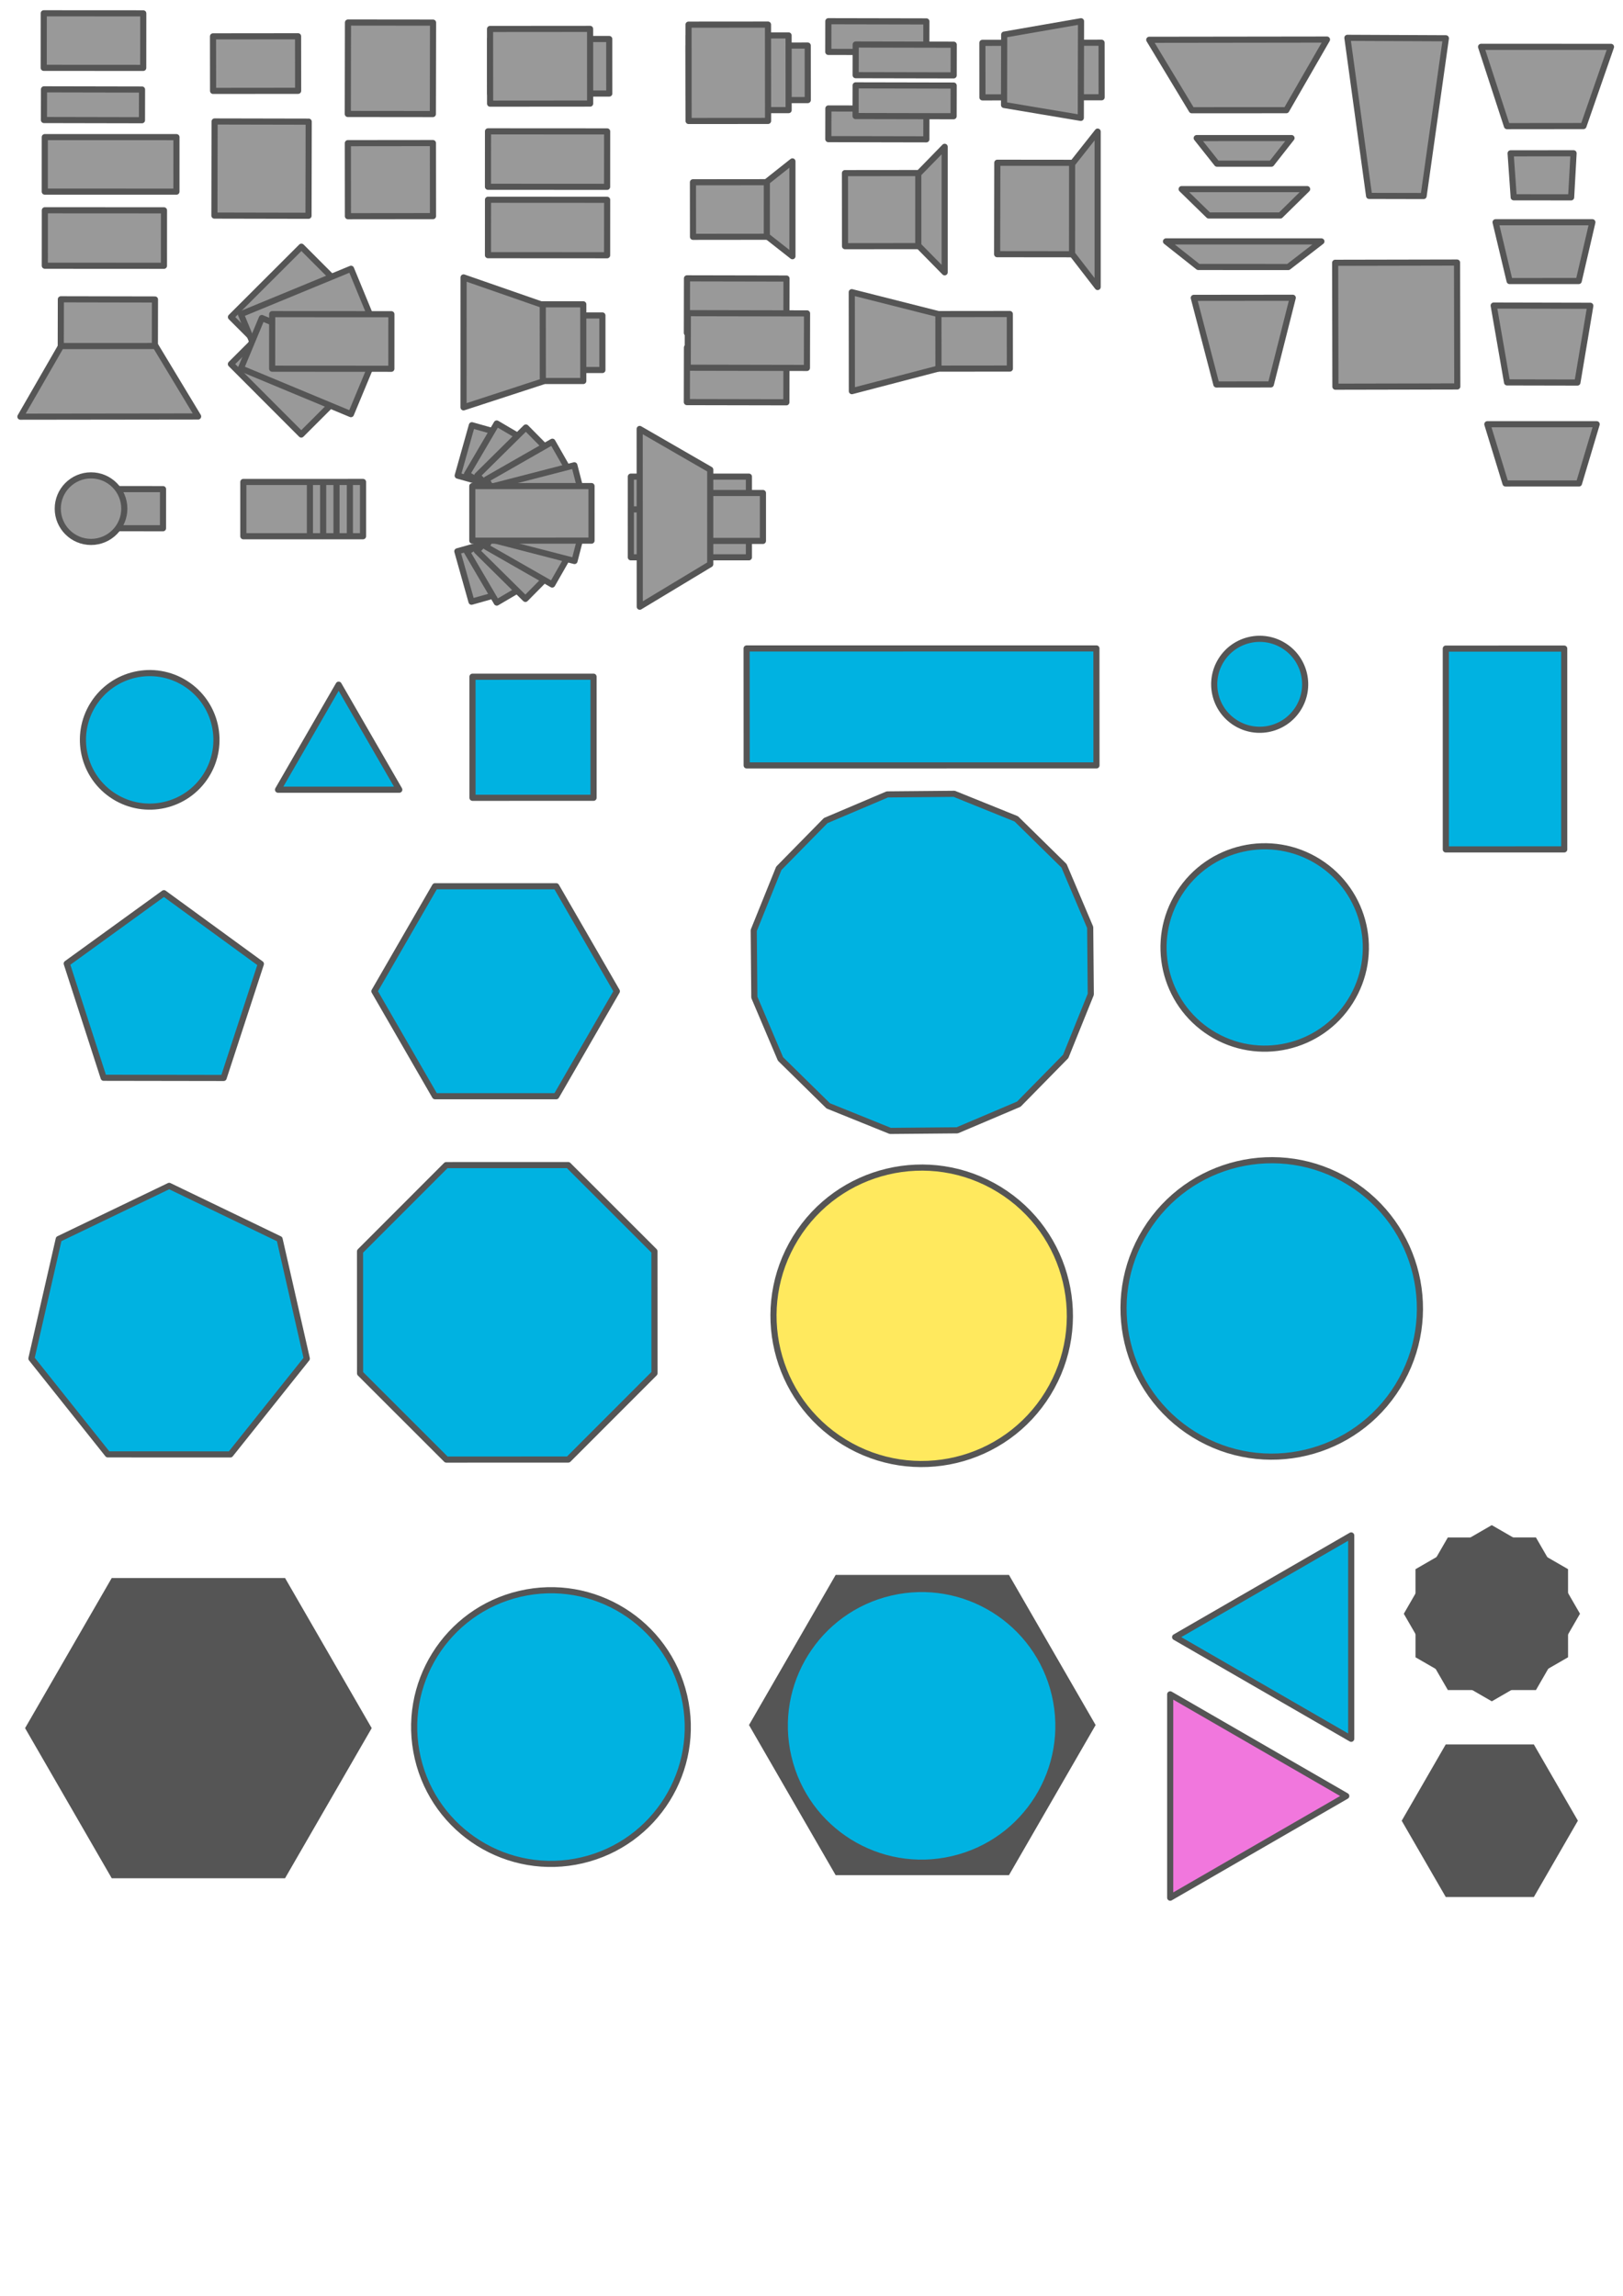<?xml version="1.0" encoding="UTF-8" standalone="no"?>
<!-- Created with Inkscape (http://www.inkscape.org/) -->

<svg
   xmlns:dc="http://purl.org/dc/elements/1.1/"
   xmlns:cc="http://creativecommons.org/ns#"
   xmlns:rdf="http://www.w3.org/1999/02/22-rdf-syntax-ns#"
   xmlns:svg="http://www.w3.org/2000/svg"
   xmlns="http://www.w3.org/2000/svg"
   xmlns:sodipodi="http://sodipodi.sourceforge.net/DTD/sodipodi-0.dtd"
   xmlns:inkscape="http://www.inkscape.org/namespaces/inkscape"
   width="210mm"
   height="297mm"
   viewBox="0 0 744.094 1052.362"
   id="svg8854"
   version="1.1"
   inkscape:version="0.91 r13725"
   sodipodi:docname="Tank builder.svg"
   inkscape:export-filename="C:\Users\lora\Desktop\Diepio assets\Tank builder.png"
   inkscape:export-xdpi="213.80472"
   inkscape:export-ydpi="213.80472">
  <defs
     id="defs8856" />
  <sodipodi:namedview
     id="base"
     pagecolor="#ffffff"
     bordercolor="#666666"
     borderopacity="1.0"
     inkscape:pageopacity="0.0"
     inkscape:pageshadow="2"
     inkscape:zoom="0.5"
     inkscape:cx="653.42512"
     inkscape:cy="462.86823"
     inkscape:document-units="px"
     inkscape:current-layer="layer1"
     showgrid="false"
     inkscape:window-width="1366"
     inkscape:window-height="705"
     inkscape:window-x="-8"
     inkscape:window-y="-8"
     inkscape:window-maximized="1" />
  <g
     inkscape:label="Layer 1"
     inkscape:groupmode="layer"
     id="layer1">
    <rect
       style="opacity:1;fill:#999999;fill-opacity:1;fill-rule:nonzero;stroke:#555555;stroke-width:2.81;stroke-linecap:butt;stroke-linejoin:round;stroke-miterlimit:10.03;stroke-dasharray:none;stroke-dashoffset:0;stroke-opacity:1"
       id="rect5591-5-9"
       width="44.941"
       height="14.067"
       x="-65.197"
       y="-54.979"
       transform="matrix(-1,-0.002,0.002,-1,0,0)" />
    <circle
       transform="matrix(-0.846,-0.534,0.534,-0.846,0,0)"
       style="opacity:1;fill:#00b2e1;fill-opacity:1;fill-rule:nonzero;stroke:#555555;stroke-width:2.81;stroke-linecap:round;stroke-linejoin:round;stroke-miterlimit:10.03;stroke-dasharray:none;stroke-dashoffset:0;stroke-opacity:1"
       id="circle8982-7-3-4-1-3-7-6"
       cy="-250.043"
       cx="-238.953"
       r="30.591" />
    <rect
       style="opacity:1;fill:#999999;fill-opacity:1;fill-rule:nonzero;stroke:#555555;stroke-width:2.81;stroke-linecap:butt;stroke-linejoin:round;stroke-miterlimit:10.03;stroke-dasharray:none;stroke-dashoffset:0;stroke-opacity:1"
       id="rect7426"
       width="43.143"
       height="43.143"
       x="-98.626"
       y="98.498"
       transform="matrix(0.002,-1,1,0.002,0,0)" />
    <g
       id="g19755"
       inkscape:transform-center-x="-30.455806"
       inkscape:transform-center-y="0.0034660216"
       transform="translate(-151.674,-520.615)"
       style="stroke-width:2.81;stroke-miterlimit:10.03;stroke-dasharray:none">
      <rect
         transform="matrix(-1,-5.7518979e-4,6.5986364e-4,-1,0,0)"
         y="-606.016"
         x="-430.412"
         height="25.416"
         width="54.619"
         id="rect8980-6-3-4-95-6-2-6-5"
         style="opacity:1;fill:#999999;fill-opacity:1;fill-rule:nonzero;stroke:#555555;stroke-width:2.81;stroke-linecap:round;stroke-linejoin:round;stroke-miterlimit:10.03;stroke-dasharray:none;stroke-dashoffset:0;stroke-opacity:1"
         inkscape:transform-center-x="-29.539716"
         inkscape:transform-center-y="-0.012241471" />
      <rect
         transform="matrix(-1,-5.7518979e-4,6.5986364e-4,-1,0,0)"
         y="-637.376"
         x="-430.433"
         height="25.416"
         width="54.619"
         id="rect8980-6-3-4-95-6-2-6-6-6"
         style="opacity:1;fill:#999999;fill-opacity:1;fill-rule:nonzero;stroke:#555555;stroke-width:2.81;stroke-linecap:round;stroke-linejoin:round;stroke-miterlimit:10.03;stroke-dasharray:none;stroke-dashoffset:0;stroke-opacity:1"
         inkscape:transform-center-x="-29.539716"
         inkscape:transform-center-y="-0.012241471" />
    </g>
    <rect
       inkscape:transform-center-y="-0.012241471"
       inkscape:transform-center-x="-29.539716"
       style="opacity:1;fill:#999999;fill-opacity:1;fill-rule:nonzero;stroke:#555555;stroke-width:2.81;stroke-linecap:round;stroke-linejoin:round;stroke-miterlimit:10.03;stroke-dasharray:none;stroke-dashoffset:0;stroke-opacity:1"
       id="rect8980-6-3-4-95-6-2-6-6-6-0"
       width="54.619"
       height="25.416"
       x="-75.245"
       y="-121.788"
       transform="matrix(-1,-5.7518979e-4,6.5986364e-4,-1,0,0)" />
    <path
       style="opacity:1;fill:#999999;fill-opacity:1;fill-rule:nonzero;stroke:#555555;stroke-width:2.81;stroke-linecap:round;stroke-linejoin:round;stroke-miterlimit:10.03;stroke-dasharray:none;stroke-dashoffset:0;stroke-opacity:1"
       inkscape:transform-center-x="-1.312874"
       inkscape:transform-center-y="34.385101"
       d="m 627.688,89.805 -9.945,-72.466 45.146,0.206 -10.206,72.313 z"
       id="rect8980-6-3-4-95-6-7-7-5-6-2-1"
       inkscape:connector-curvature="0"
       sodipodi:nodetypes="ccccc" />
    <rect
       inkscape:transform-center-y="-0.024269032"
       inkscape:transform-center-x="-29.550368"
       style="opacity:1;fill:#999999;fill-opacity:1;fill-rule:nonzero;stroke:#555555;stroke-width:2.81;stroke-linecap:round;stroke-linejoin:round;stroke-miterlimit:10.03;stroke-dasharray:none;stroke-dashoffset:0;stroke-opacity:1"
       id="rect8980-6-3-4-95-6-7-7-5-6-2"
       width="60.363"
       height="24.996"
       x="-80.914"
       y="-87.839"
       transform="matrix(-1,-1.5397849e-4,2.5969417e-4,-1,0,0)" />
    <rect
       style="color:#000000;clip-rule:nonzero;display:inline;overflow:visible;visibility:visible;opacity:1;isolation:auto;mix-blend-mode:normal;color-interpolation:sRGB;color-interpolation-filters:linearRGB;solid-color:#000000;solid-opacity:1;fill:#00b2e1;fill-opacity:1;fill-rule:evenodd;stroke:#555555;stroke-width:2.81;stroke-linecap:butt;stroke-linejoin:round;stroke-miterlimit:10.03;stroke-dasharray:none;stroke-dashoffset:0;stroke-opacity:1;color-rendering:auto;image-rendering:auto;shape-rendering:auto;text-rendering:auto;enable-background:accumulate"
       id="rect19291"
       width="55.5"
       height="55.5"
       x="216.57"
       y="310.227"
       transform="matrix(1,-1.5313316e-4,1.5313316e-4,1,0,0)" />
    <rect
       inkscape:transform-center-y="-0.067892937"
       inkscape:transform-center-x="-29.55786"
       style="opacity:1;fill:#999999;fill-opacity:1;fill-rule:nonzero;stroke:#555555;stroke-width:2.81;stroke-linecap:round;stroke-linejoin:round;stroke-miterlimit:10.03;stroke-dasharray:none;stroke-dashoffset:0;stroke-opacity:1"
       id="rect8980-6-3-4-95-6-7-7-3-2-5-2-5-9-2"
       width="38.998"
       height="25.002"
       x="-356.607"
       y="-108.872"
       transform="matrix(-1,0.001,-0.001,-1,0,0)" />
    <path
       style="fill:#999999;fill-opacity:1;fill-rule:evenodd;stroke:#555555;stroke-width:2.81;stroke-linecap:butt;stroke-linejoin:round;stroke-miterlimit:10.03;stroke-dasharray:none;stroke-opacity:1"
       d="m 363.303,73.98 0.006,43.468 -11.747,-9.224 0.008,-24.938 z"
       id="path5319"
       inkscape:connector-curvature="0"
       sodipodi:nodetypes="ccccc" />
    <path
       style="fill:#999999;fill-opacity:1;fill-rule:evenodd;stroke:#555555;stroke-width:2.81;stroke-linecap:butt;stroke-linejoin:round;stroke-miterlimit:10.03;stroke-dasharray:none;stroke-opacity:1"
       d="m 548.648,63.293 43.468,-0.006 -9.224,11.747 -24.938,-0.008 z"
       id="path5319-2"
       inkscape:connector-curvature="0"
       sodipodi:nodetypes="ccccc" />
    <rect
       inkscape:transform-center-y="-0.067892937"
       inkscape:transform-center-x="-29.55786"
       style="opacity:1;fill:#999999;fill-opacity:1;fill-rule:nonzero;stroke:#555555;stroke-width:2.81;stroke-linecap:round;stroke-linejoin:round;stroke-miterlimit:10.03;stroke-dasharray:none;stroke-dashoffset:0;stroke-opacity:1"
       id="rect8980-6-3-4-95-6-7-7-3-2-5-2-5-9-2-1"
       width="38.998"
       height="25.002"
       x="-136.642"
       y="-41.761"
       transform="matrix(-1,0.001,-0.001,-1,0,0)" />
    <path
       sodipodi:type="star"
       style="opacity:1;fill:#00b2e1;fill-opacity:1;fill-rule:nonzero;stroke:#555555;stroke-width:2.81;stroke-linecap:butt;stroke-linejoin:round;stroke-miterlimit:10.03;stroke-dasharray:none;stroke-dashoffset:0;stroke-opacity:1"
       id="path9610"
       sodipodi:sides="3"
       sodipodi:cx="155.26295"
       sodipodi:cy="345.94306"
       sodipodi:r1="32.094395"
       sodipodi:r2="15.44472"
       sodipodi:arg1="0.52359878"
       sodipodi:arg2="1.5707963"
       inkscape:flatsided="true"
       inkscape:rounded="0"
       inkscape:randomized="0"
       d="m 183.058,361.99 -55.589,0 27.795,-48.142 z"
       inkscape:transform-center-y="-7.7223581" />
    <rect
       inkscape:transform-center-y="0.014666453"
       inkscape:transform-center-x="-29.564076"
       style="opacity:1;fill:#999999;fill-opacity:1;fill-rule:nonzero;stroke:#555555;stroke-width:2.81;stroke-linecap:round;stroke-linejoin:round;stroke-miterlimit:10.03;stroke-dasharray:none;stroke-dashoffset:0;stroke-opacity:1"
       id="rect8980-6-3-4-95-6-7-7-3-2-5-2-5-9-2-0-5"
       width="39.006"
       height="41.915"
       x="-496.39"
       y="-116.06"
       transform="matrix(-1,-0.001,0.002,-1,0,0)" />
    <path
       style="fill:#999999;fill-opacity:1;fill-rule:evenodd;stroke:#555555;stroke-width:2.81;stroke-linecap:butt;stroke-linejoin:round;stroke-miterlimit:10.03;stroke-dasharray:none;stroke-opacity:1"
       d="m 503.242,60.321 -0.002,71.246 -11.737,-15.192 0.023,-41.244 z"
       id="path5319-28-4"
       inkscape:connector-curvature="0"
       sodipodi:nodetypes="ccccc" />
    <path
       style="fill:#999999;fill-opacity:1;fill-rule:evenodd;stroke:#555555;stroke-width:2.81;stroke-linecap:butt;stroke-linejoin:round;stroke-miterlimit:10.03;stroke-dasharray:none;stroke-opacity:1"
       d="m 534.572,110.661 71.246,0.002 -15.192,11.737 -41.244,-0.023 z"
       id="path5319-28-4-9"
       inkscape:connector-curvature="0"
       sodipodi:nodetypes="ccccc" />
    <path
       style="fill:#999999;fill-opacity:1;fill-rule:evenodd;stroke:#555555;stroke-width:2.81;stroke-linecap:butt;stroke-linejoin:round;stroke-miterlimit:10.03;stroke-dasharray:none;stroke-opacity:1"
       d="m 685.675,101.875 44.377,8.9e-4 -6.256,26.944 -31.692,0.006 z"
       id="path19293-1"
       inkscape:connector-curvature="0"
       sodipodi:nodetypes="ccccc"
       inkscape:transform-center-x="0.022212669"
       inkscape:transform-center-y="-28.844745" />
    <path
       style="fill:#999999;fill-opacity:1;fill-rule:evenodd;stroke:#555555;stroke-width:2.81;stroke-linecap:butt;stroke-linejoin:round;stroke-miterlimit:10.03;stroke-dasharray:none;stroke-opacity:1"
       d="m 684.81,140.064 44.294,0.099 -5.91,35.191 -32.26,-0.066 z"
       id="path19293-48"
       inkscape:connector-curvature="0"
       sodipodi:nodetypes="ccccc"
       inkscape:transform-center-x="-0.152421"
       inkscape:transform-center-y="-33.202692" />
    <path
       sodipodi:type="star"
       style="opacity:1;fill:#00b2e1;fill-opacity:1;fill-rule:nonzero;stroke:#555555;stroke-width:2.81;stroke-linecap:butt;stroke-linejoin:round;stroke-miterlimit:10.03;stroke-dasharray:none;stroke-dashoffset:0;stroke-opacity:1"
       id="path9692"
       sodipodi:sides="5"
       sodipodi:cx="164.14087"
       sodipodi:cy="256.12671"
       sodipodi:r1="46.796417"
       sodipodi:r2="37.859097"
       sodipodi:arg1="1.5707963"
       sodipodi:arg2="2.1991149"
       inkscape:flatsided="true"
       inkscape:rounded="0"
       inkscape:randomized="0"
       d="m 164.141,302.923 -44.506,-32.336 17,-52.32 55.012,0 17,52.32 z"
       inkscape:transform-center-y="-4.4520482"
       transform="matrix(0.808,0.589,-0.589,0.808,93.313,152.591)"
       inkscape:transform-center-x="-0.017468274" />
    <path
       sodipodi:type="star"
       style="opacity:1;fill:#00b2e1;fill-opacity:1;fill-rule:nonzero;stroke:#555555;stroke-width:2.81;stroke-linecap:butt;stroke-linejoin:round;stroke-miterlimit:10.03;stroke-dasharray:none;stroke-dashoffset:0;stroke-opacity:1"
       id="path9698"
       sodipodi:sides="6"
       sodipodi:cx="227.22897"
       sodipodi:cy="454.3686"
       sodipodi:r1="55.572163"
       sodipodi:r2="48.126904"
       sodipodi:arg1="1.0471976"
       sodipodi:arg2="1.5707963"
       inkscape:flatsided="true"
       inkscape:rounded="0"
       inkscape:randomized="0"
       d="m 255.015,502.495 -55.572,-10e-6 -27.786,-48.127 27.786,-48.127 55.572,0 27.786,48.127 z" />
    <path
       sodipodi:type="star"
       style="opacity:1;fill:#00b2e1;fill-opacity:1;fill-rule:nonzero;stroke:#555555;stroke-width:2.81;stroke-linecap:butt;stroke-linejoin:round;stroke-miterlimit:10.03;stroke-dasharray:none;stroke-dashoffset:0;stroke-opacity:1"
       id="path9700"
       sodipodi:sides="8"
       sodipodi:cx="232.56078"
       sodipodi:cy="601.54737"
       sodipodi:r1="73.051689"
       sodipodi:r2="67.490967"
       sodipodi:arg1="1.1777383"
       sodipodi:arg2="1.5704374"
       inkscape:flatsided="true"
       inkscape:rounded="0"
       inkscape:randomized="0"
       d="m 260.541,669.028 -55.911,0.02 -39.549,-39.521 -0.02,-55.911 39.521,-39.549 55.911,-0.02 39.549,39.521 0.02,55.911 z" />
    <path
       sodipodi:type="star"
       style="opacity:1;fill:#00b2e1;fill-opacity:1;fill-rule:nonzero;stroke:#555555;stroke-width:3.172;stroke-linecap:butt;stroke-linejoin:round;stroke-miterlimit:10.03;stroke-dasharray:none;stroke-dashoffset:0;stroke-opacity:1"
       id="path9700-1"
       sodipodi:sides="7"
       sodipodi:cx="98.411934"
       sodipodi:cy="444.57599"
       sodipodi:r1="73.051689"
       sodipodi:r2="67.490967"
       sodipodi:arg1="1.1777383"
       sodipodi:arg2="1.6265373"
       inkscape:flatsided="true"
       inkscape:rounded="0"
       inkscape:randomized="0"
       d="m 126.392,512.057 -63.293,-3.532 -36.702,-51.687 17.527,-60.921 58.558,-24.28 55.493,30.644 10.641,62.492 z"
       transform="matrix(0.885,-0.049,0.049,0.885,-31.339,219.704)" />
    <rect
       inkscape:transform-center-y="-0.065319616"
       inkscape:transform-center-x="-29.557874"
       style="opacity:1;fill:#999999;fill-opacity:1;fill-rule:nonzero;stroke:#555555;stroke-width:2.81;stroke-linecap:round;stroke-linejoin:round;stroke-miterlimit:10.03;stroke-dasharray:none;stroke-dashoffset:0;stroke-opacity:1"
       id="rect8980-6-3-4-95-6-7-7-3-2-5-2-5-9-2-0"
       width="38.998"
       height="33.491"
       x="-426.302"
       y="-113.239"
       transform="matrix(-1,0.001,-0.001,-1,0,0)" />
    <path
       style="fill:#999999;fill-opacity:1;fill-rule:evenodd;stroke:#555555;stroke-width:2.81;stroke-linecap:butt;stroke-linejoin:round;stroke-miterlimit:10.03;stroke-dasharray:none;stroke-opacity:1"
       d="m 433.1,67.293 -0.001,57.531 -12.095,-12.297 -0.002,-32.827 z"
       id="path5319-28"
       inkscape:connector-curvature="0"
       sodipodi:nodetypes="ccccc" />
    <path
       style="fill:#999999;fill-opacity:1;fill-rule:evenodd;stroke:#555555;stroke-width:2.81;stroke-linecap:butt;stroke-linejoin:round;stroke-miterlimit:10.03;stroke-dasharray:none;stroke-opacity:1"
       d="m 541.748,86.682 57.531,0.001 -12.297,12.095 -32.827,0.002 z"
       id="path5319-28-0"
       inkscape:connector-curvature="0"
       sodipodi:nodetypes="ccccc" />
    <rect
       inkscape:transform-center-y="-0.065319616"
       inkscape:transform-center-x="-29.557874"
       style="opacity:1;fill:#999999;fill-opacity:1;fill-rule:nonzero;stroke:#555555;stroke-width:2.81;stroke-linecap:round;stroke-linejoin:round;stroke-miterlimit:10.03;stroke-dasharray:none;stroke-dashoffset:0;stroke-opacity:1"
       id="rect8980-6-3-4-95-6-7-7-3-2-5-2-5-9-2-0-0"
       width="38.998"
       height="33.491"
       x="-198.417"
       y="-99.269"
       transform="matrix(-1,0.001,-0.001,-1,0,0)" />
    <rect
       inkscape:transform-center-y="0.014666453"
       inkscape:transform-center-x="-29.564076"
       style="opacity:1;fill:#999999;fill-opacity:1;fill-rule:nonzero;stroke:#555555;stroke-width:2.81;stroke-linecap:round;stroke-linejoin:round;stroke-miterlimit:10.03;stroke-dasharray:none;stroke-dashoffset:0;stroke-opacity:1"
       id="rect8980-6-3-4-95-6-7-7-3-2-5-2-5-9-2-0-5-3"
       width="39.006"
       height="41.915"
       x="-198.563"
       y="-52.086"
       transform="matrix(-1,-0.001,0.002,-1,0,0)" />
    <rect
       inkscape:transform-center-y="-0.052466761"
       inkscape:transform-center-x="-29.552922"
       style="opacity:1;fill:#999999;fill-opacity:1;fill-rule:nonzero;stroke:#555555;stroke-width:2.81;stroke-linecap:round;stroke-linejoin:round;stroke-miterlimit:10.03;stroke-dasharray:none;stroke-dashoffset:0;stroke-opacity:1"
       id="rect8980-6-3-4-95-6-7-7-5-6-8"
       width="54.643"
       height="24.998"
       x="-370.302"
       y="-46.17"
       transform="matrix(-1,7.9568684e-4,-6.8997533e-4,-1,0,0)" />
    <rect
       inkscape:transform-center-y="-0.052539566"
       inkscape:transform-center-x="-29.552878"
       style="opacity:1;fill:#999999;fill-opacity:1;fill-rule:nonzero;stroke:#555555;stroke-width:2.81;stroke-linecap:round;stroke-linejoin:round;stroke-miterlimit:10.03;stroke-dasharray:none;stroke-dashoffset:0;stroke-opacity:1"
       id="rect8980-6-3-4-95-6-7-7-5-6-8-8"
       width="45.871"
       height="34.236"
       x="-361.529"
       y="-50.764"
       transform="matrix(-1,7.9568684e-4,-6.8997533e-4,-1,0,0)" />
    <rect
       inkscape:transform-center-y="-0.05245779"
       inkscape:transform-center-x="-29.552752"
       style="opacity:1;fill:#999999;fill-opacity:1;fill-rule:nonzero;stroke:#555555;stroke-width:2.81;stroke-linecap:round;stroke-linejoin:round;stroke-miterlimit:10.03;stroke-dasharray:none;stroke-dashoffset:0;stroke-opacity:1"
       id="rect8980-6-3-4-95-6-7-7-5-6-8-8-9"
       width="36.436"
       height="44.153"
       x="-352.095"
       y="-55.704"
       transform="matrix(-1,7.9568684e-4,-6.8997533e-4,-1,0,0)" />
    <rect
       inkscape:transform-center-y="-0.052466761"
       inkscape:transform-center-x="-29.552922"
       style="opacity:1;fill:#999999;fill-opacity:1;fill-rule:nonzero;stroke:#555555;stroke-width:2.81;stroke-linecap:round;stroke-linejoin:round;stroke-miterlimit:10.03;stroke-dasharray:none;stroke-dashoffset:0;stroke-opacity:1"
       id="rect8980-6-3-4-95-6-7-7-5-6-8-9"
       width="54.643"
       height="24.998"
       x="-279.304"
       y="-43.098"
       transform="matrix(-1,7.9568684e-4,-6.8997533e-4,-1,0,0)" />
    <rect
       inkscape:transform-center-y="-0.052539566"
       inkscape:transform-center-x="-29.552878"
       style="opacity:1;fill:#999999;fill-opacity:1;fill-rule:nonzero;stroke:#555555;stroke-width:2.81;stroke-linecap:round;stroke-linejoin:round;stroke-miterlimit:10.03;stroke-dasharray:none;stroke-dashoffset:0;stroke-opacity:1"
       id="rect8980-6-3-4-95-6-7-7-5-6-8-8-8"
       width="45.871"
       height="34.236"
       x="-270.531"
       y="-47.691"
       transform="matrix(-1,7.9568684e-4,-6.8997533e-4,-1,0,0)" />
    <rect
       style="opacity:1;fill:#999999;fill-opacity:1;fill-rule:nonzero;stroke:#555555;stroke-width:2.81;stroke-linecap:butt;stroke-linejoin:round;stroke-miterlimit:10.03;stroke-dasharray:none;stroke-dashoffset:0;stroke-opacity:1"
       id="rect5591-5-9-5"
       width="44.941"
       height="14.067"
       x="-424.83"
       y="-63.019"
       transform="matrix(-1,-0.002,0.002,-1,0,0)" />
    <rect
       style="opacity:1;fill:#999999;fill-opacity:1;fill-rule:nonzero;stroke:#555555;stroke-width:2.81;stroke-linecap:butt;stroke-linejoin:round;stroke-miterlimit:10.03;stroke-dasharray:none;stroke-dashoffset:0;stroke-opacity:1"
       id="rect5591-5-9-5-8"
       width="44.941"
       height="14.067"
       x="-424.735"
       y="-23.029"
       transform="matrix(-1,-0.002,0.002,-1,0,0)" />
    <rect
       style="opacity:1;fill:#999999;fill-opacity:1;fill-rule:nonzero;stroke:#555555;stroke-width:2.81;stroke-linecap:butt;stroke-linejoin:round;stroke-miterlimit:10.03;stroke-dasharray:none;stroke-dashoffset:0;stroke-opacity:1"
       id="rect5591-5"
       width="44.941"
       height="14.067"
       x="-437.303"
       y="-52.41"
       transform="matrix(-1,-0.002,0.002,-1,0,0)" />
    <rect
       style="opacity:1;fill:#999999;fill-opacity:1;fill-rule:nonzero;stroke:#555555;stroke-width:2.81;stroke-linecap:butt;stroke-linejoin:round;stroke-miterlimit:10.03;stroke-dasharray:none;stroke-dashoffset:0;stroke-opacity:1"
       id="rect5591-5-9-0"
       width="44.941"
       height="14.067"
       x="-437.295"
       y="-33.68"
       transform="matrix(-1,-0.002,0.002,-1,0,0)" />
    <rect
       inkscape:transform-center-y="-0.066469571"
       inkscape:transform-center-x="-29.556882"
       style="opacity:1;fill:#999999;fill-opacity:1;fill-rule:nonzero;stroke:#555555;stroke-width:2.81;stroke-linecap:round;stroke-linejoin:round;stroke-miterlimit:10.03;stroke-dasharray:none;stroke-dashoffset:0;stroke-opacity:1"
       id="rect8980-6-3-4-95-6-7-7-5-9"
       width="54.65"
       height="25.001"
       x="-505.02"
       y="-45.095"
       transform="matrix(-1,0.001,-0.001,-1,0,0)" />
    <path
       style="fill:#999999;fill-opacity:1;fill-rule:evenodd;stroke:#555555;stroke-width:2.81;stroke-linecap:butt;stroke-linejoin:round;stroke-miterlimit:10.03;stroke-dasharray:none;stroke-opacity:1"
       d="m 495.613,9.739 -0.099,44.294 -35.191,-5.91 0.066,-32.26 z"
       id="path19293-48-3"
       inkscape:connector-curvature="0"
       sodipodi:nodetypes="ccccc"
       inkscape:transform-center-x="-33.202696"
       inkscape:transform-center-y="0.152423" />
    <rect
       inkscape:transform-center-y="-18.042007"
       inkscape:transform-center-x="-18.056925"
       style="opacity:1;fill:#999999;fill-opacity:1;fill-rule:nonzero;stroke:#555555;stroke-width:2.81;stroke-linecap:round;stroke-linejoin:round;stroke-miterlimit:10.03;stroke-dasharray:none;stroke-dashoffset:0;stroke-opacity:1"
       id="rect8980-6-3-4-95-6-7-7-3-2-5-2-0-8"
       width="45.62"
       height="25.001"
       x="-17.867"
       y="-202.563"
       transform="matrix(-0.708,0.707,-0.707,-0.708,0,0)" />
    <rect
       inkscape:transform-center-y="18.056929"
       inkscape:transform-center-x="-18.041908"
       style="opacity:1;fill:#999999;fill-opacity:1;fill-rule:nonzero;stroke:#555555;stroke-width:2.81;stroke-linecap:round;stroke-linejoin:round;stroke-miterlimit:10.03;stroke-dasharray:none;stroke-dashoffset:0;stroke-opacity:1"
       id="rect8980-6-3-4-95-6-7-7-3-2-5-2-0-8-3"
       width="45.62"
       height="25.001"
       x="-238.406"
       y="-42.985"
       transform="matrix(-0.707,-0.708,0.708,-0.707,0,0)" />
    <path
       style="fill:none;fill-rule:evenodd;stroke:#000000;stroke-width:2.81;stroke-linecap:butt;stroke-linejoin:miter;stroke-opacity:1;stroke-miterlimit:10.03;stroke-dasharray:none"
       d="m 159.481,123.96 -0.035,18.625"
       id="path20097"
       inkscape:connector-curvature="0" />
    <rect
       inkscape:transform-center-y="-11.298231"
       inkscape:transform-center-x="-27.312368"
       style="opacity:1;fill:#999999;fill-opacity:1;fill-rule:nonzero;stroke:#555555;stroke-width:2.81;stroke-linecap:round;stroke-linejoin:round;stroke-miterlimit:10.03;stroke-dasharray:none;stroke-dashoffset:0;stroke-opacity:1"
       id="rect8980-6-3-4-95-6-7-7-5-3-1"
       width="54.65"
       height="25.001"
       x="-101.875"
       y="-200.34"
       transform="matrix(-0.924,0.381,-0.381,-0.924,0,0)" />
    <rect
       inkscape:transform-center-y="11.323761"
       inkscape:transform-center-x="-27.301847"
       style="opacity:1;fill:#999999;fill-opacity:1;fill-rule:nonzero;stroke:#555555;stroke-width:2.81;stroke-linecap:round;stroke-linejoin:round;stroke-miterlimit:10.03;stroke-dasharray:none;stroke-dashoffset:0;stroke-opacity:1"
       id="rect8980-6-3-4-95-6-7-7-5-3-1-2"
       width="54.65"
       height="25.001"
       x="-221.536"
       y="-113.514"
       transform="matrix(-0.923,-0.384,0.384,-0.923,0,0)" />
    <rect
       inkscape:transform-center-y="-0.011248762"
       inkscape:transform-center-x="-29.556954"
       style="opacity:1;fill:#999999;fill-opacity:1;fill-rule:nonzero;stroke:#555555;stroke-width:2.81;stroke-linecap:round;stroke-linejoin:round;stroke-miterlimit:10.03;stroke-dasharray:none;stroke-dashoffset:0;stroke-opacity:1"
       id="rect8980-6-3-4-95-6-7-7-5"
       width="54.65"
       height="25.001"
       x="-179.543"
       y="-168.927"
       transform="matrix(-1,-5.9545578e-4,7.0117159e-4,-1,0,0)" />
    <rect
       inkscape:transform-center-y="0.010625558"
       inkscape:transform-center-x="-25.525722"
       style="opacity:1;fill:#999999;fill-opacity:1;fill-rule:nonzero;stroke:#555555;stroke-width:2.81;stroke-linecap:round;stroke-linejoin:round;stroke-miterlimit:10.03;stroke-dasharray:none;stroke-dashoffset:0;stroke-opacity:1"
       id="rect8980-6-3-4-95-6-7-7-3-2-5-2-0-8-3-7"
       width="45.62"
       height="25.001"
       x="-65.683"
       y="-31.081"
       transform="matrix(-1,-5.9544755e-4,7.0117416e-4,-1,0,0)" />
    <rect
       inkscape:transform-center-y="33.582469"
       inkscape:transform-center-x="0.37476983"
       style="opacity:1;fill:#999999;fill-opacity:1;fill-rule:nonzero;stroke:#555555;stroke-width:2.81;stroke-linecap:round;stroke-linejoin:round;stroke-miterlimit:10.03;stroke-dasharray:none;stroke-dashoffset:0;stroke-opacity:1"
       id="rect8980-6-97-8"
       width="56.799"
       height="55.872"
       x="-178.48"
       y="611.89"
       transform="matrix(-0.002,-1,1,-0.002,0,0)" />
    <rect
       inkscape:transform-center-y="-0.06048843"
       inkscape:transform-center-x="-29.558448"
       style="opacity:1;fill:#999999;fill-opacity:1;fill-rule:nonzero;stroke:#555555;stroke-width:2.81;stroke-linecap:round;stroke-linejoin:round;stroke-miterlimit:10.03;stroke-dasharray:none;stroke-dashoffset:0;stroke-opacity:1"
       id="rect8980-6-3-4-95-6-7-7-5-6-2-2"
       width="60.379"
       height="25.002"
       x="-462.829"
       y="-169.4"
       transform="matrix(-1,0.001,-9.6035051e-4,-1,0,0)" />
    <path
       style="fill:#999999;fill-opacity:1;fill-rule:evenodd;stroke:#555555;stroke-width:2.81;stroke-linecap:butt;stroke-linejoin:round;stroke-miterlimit:10.03;stroke-dasharray:none;stroke-opacity:1"
       d="m 430.255,168.939 -0.025,-24.957 -39.722,-10.052 0.045,45.366 z"
       id="path5972"
       inkscape:connector-curvature="0"
       sodipodi:nodetypes="ccccc" />
    <path
       style="fill:#999999;fill-opacity:1;fill-rule:evenodd;stroke:#555555;stroke-width:2.81;stroke-linecap:butt;stroke-linejoin:round;stroke-miterlimit:10.03;stroke-dasharray:none;stroke-opacity:1"
       d="m 557.674,176.236 24.957,-0.025 10.052,-39.722 -45.366,0.045 z"
       id="path5972-9"
       inkscape:connector-curvature="0"
       sodipodi:nodetypes="ccccc" />
    <rect
       inkscape:transform-center-y="0.036415867"
       inkscape:transform-center-x="-25.525779"
       style="opacity:1;fill:#999999;fill-opacity:1;fill-rule:nonzero;stroke:#555555;stroke-width:2.81;stroke-linecap:round;stroke-linejoin:round;stroke-miterlimit:10.03;stroke-dasharray:none;stroke-dashoffset:0;stroke-opacity:1"
       id="rect8980-6-3-4-95-6-7-7-3-2-5-2-0-0"
       width="45.62"
       height="25.001"
       x="-360.837"
       y="-151.959"
       transform="matrix(-1,-0.002,0.002,-1,0,0)" />
    <rect
       inkscape:transform-center-y="0.036415867"
       inkscape:transform-center-x="-25.525779"
       style="opacity:1;fill:#999999;fill-opacity:1;fill-rule:nonzero;stroke:#555555;stroke-width:2.81;stroke-linecap:round;stroke-linejoin:round;stroke-miterlimit:10.03;stroke-dasharray:none;stroke-dashoffset:0;stroke-opacity:1"
       id="rect8980-6-3-4-95-6-7-7-3-2-5-2-0-0-5"
       width="45.62"
       height="25.001"
       x="-360.891"
       y="-183.683"
       transform="matrix(-1,-0.002,0.002,-1,0,0)" />
    <rect
       inkscape:transform-center-y="0.018573515"
       inkscape:transform-center-x="-29.55696"
       style="opacity:1;fill:#999999;fill-opacity:1;fill-rule:nonzero;stroke:#555555;stroke-width:2.81;stroke-linecap:round;stroke-linejoin:round;stroke-miterlimit:10.03;stroke-dasharray:none;stroke-dashoffset:0;stroke-opacity:1"
       id="rect8980-6-3-4-95-6-7-7-32"
       width="54.65"
       height="25.001"
       x="-370.287"
       y="-167.919"
       transform="matrix(-1,-0.002,0.002,-1,0,0)" />
    <circle
       transform="matrix(-0.846,-0.534,0.534,-0.846,0,0)"
       style="opacity:1;fill:#00b2e1;fill-opacity:1;fill-rule:nonzero;stroke:#555555;stroke-width:2.81;stroke-linecap:round;stroke-linejoin:round;stroke-miterlimit:10.03;stroke-dasharray:none;stroke-dashoffset:0;stroke-opacity:1"
       id="circle8982-7-3-4-1-3-7-6-5-8"
       cy="-57.746"
       cx="-721.815"
       r="46.358" />
    <path
       sodipodi:type="star"
       style="opacity:1;fill:#00b2e1;fill-opacity:1;fill-rule:nonzero;stroke:#555555;stroke-width:2.81;stroke-linecap:butt;stroke-linejoin:round;stroke-miterlimit:10.03;stroke-dasharray:none;stroke-dashoffset:0;stroke-opacity:1"
       id="path15498"
       sodipodi:sides="16"
       sodipodi:cx="391.5"
       sodipodi:cy="825.00861"
       sodipodi:r1="78.633705"
       sodipodi:r2="77.122787"
       sodipodi:arg1="0.79897199"
       sodipodi:arg2="0.99532153"
       inkscape:flatsided="true"
       inkscape:rounded="0"
       inkscape:randomized="0"
       d="m 446.343,881.361 -25.74,16.698 -30.17,5.577 -30.008,-6.394 -25.277,-17.39 -16.698,-25.74 -5.577,-30.17 6.394,-30.008 17.39,-25.277 25.74,-16.698 30.17,-5.577 30.008,6.394 25.277,17.39 16.698,25.74 5.577,30.17 -6.394,30.008 z"
       transform="matrix(0.173,-0.985,0.985,0.173,-457.538,684.034)" />
    <circle
       transform="matrix(-0.524,0.852,-0.852,-0.524,0,0)"
       style="opacity:1;fill:#ffe95e;fill-opacity:1;fill-rule:nonzero;stroke:#555555;stroke-width:2.81;stroke-linecap:round;stroke-linejoin:round;stroke-miterlimit:10.03;stroke-dasharray:none;stroke-dashoffset:0;stroke-opacity:1"
       id="circle8982-7-6-0"
       r="67.921"
       cy="-675.746"
       cx="292.313" />
    <circle
       transform="matrix(-0.846,-0.533,0.533,-0.846,0,0)"
       style="opacity:1;fill:#00b2e1;fill-opacity:1;fill-rule:nonzero;stroke:#555555;stroke-width:2.81;stroke-linecap:round;stroke-linejoin:round;stroke-miterlimit:10.03;stroke-dasharray:none;stroke-dashoffset:0;stroke-opacity:1"
       id="circle8982-7-3-9"
       r="20.85"
       cy="42.465"
       cx="-655.904" />
    <path
       style="color:#000000;clip-rule:nonzero;display:inline;overflow:visible;visibility:visible;opacity:1;isolation:auto;mix-blend-mode:normal;color-interpolation:sRGB;color-interpolation-filters:linearRGB;solid-color:#000000;solid-opacity:1;fill:#999999;fill-opacity:1;fill-rule:evenodd;stroke:#555555;stroke-width:2.81;stroke-linecap:butt;stroke-linejoin:round;stroke-miterlimit:10.03;stroke-dasharray:none;stroke-dashoffset:0;stroke-opacity:1;color-rendering:auto;image-rendering:auto;shape-rendering:auto;text-rendering:auto;enable-background:accumulate"
       d="m 692.568,70.283 28.864,-0.025 -1.121,20.208 -26.327,-0.025 z"
       id="path15502-8-0-5-2-7-6-3-5-2-5"
       inkscape:connector-curvature="0"
       sodipodi:nodetypes="ccccc"
       inkscape:transform-center-x="-0.922842"
       inkscape:transform-center-y="-84.172538" />
    <circle
       transform="matrix(-0.524,0.852,-0.852,-0.524,0,0)"
       style="opacity:1;fill:#00b2e1;fill-opacity:1;fill-rule:nonzero;stroke:#555555;stroke-width:2.81;stroke-linecap:round;stroke-linejoin:round;stroke-miterlimit:10.03;stroke-dasharray:none;stroke-dashoffset:0;stroke-opacity:1"
       id="circle8982-7-6-0-2"
       r="67.921"
       cy="-810.643"
       cx="205.381" />
    <path
       sodipodi:type="star"
       style="opacity:1;fill:#555555;fill-opacity:1;fill-rule:nonzero;stroke:#555555;stroke-width:2.81;stroke-linecap:butt;stroke-linejoin:miter;stroke-miterlimit:10.03;stroke-dasharray:none;stroke-dashoffset:0;stroke-opacity:1"
       id="path14883-6"
       sodipodi:sides="6"
       sodipodi:cx="90.956871"
       sodipodi:cy="792.14692"
       sodipodi:r1="77.836861"
       sodipodi:r2="67.408707"
       sodipodi:arg1="1.0471976"
       sodipodi:arg2="1.5707963"
       inkscape:flatsided="true"
       inkscape:rounded="0"
       inkscape:randomized="0"
       d="m 129.875,859.556 -77.837,0 -38.918,-67.409 38.918,-67.409 77.837,0 38.918,67.409 z" />
    <circle
       transform="matrix(-0.974,0.227,-0.227,-0.974,0,0)"
       style="opacity:1;fill:#00b2e1;fill-opacity:1;fill-rule:nonzero;stroke:#555555;stroke-width:2.81;stroke-linecap:round;stroke-linejoin:round;stroke-miterlimit:10.03;stroke-dasharray:none;stroke-dashoffset:0;stroke-opacity:1"
       id="circle8982-7-6-0-5-3"
       r="62.708"
       cy="-828.246"
       cx="-66.316" />
    <rect
       style="opacity:1;fill:#999999;fill-opacity:1;fill-rule:nonzero;stroke:#555555;stroke-width:2.81;stroke-linecap:butt;stroke-linejoin:round;stroke-miterlimit:10.03;stroke-dasharray:none;stroke-dashoffset:0;stroke-opacity:1"
       id="rect7426-1-7"
       width="43.143"
       height="43.143"
       x="-180.278"
       y="28.177"
       transform="matrix(0.002,-1,1,0.002,0,0)" />
    <path
       style="fill:#999999;fill-opacity:1;fill-rule:evenodd;stroke:#555555;stroke-width:2.81;stroke-linecap:butt;stroke-linejoin:round;stroke-miterlimit:10.03;stroke-dasharray:none;stroke-opacity:1"
       d="m 28.001,158.627 43.338,-0.022 19.496,32.291 -81.478,0.103 z"
       id="path14850-2"
       inkscape:connector-curvature="0"
       sodipodi:nodetypes="ccccc" />
    <path
       style="fill:#999999;fill-opacity:1;fill-rule:evenodd;stroke:#555555;stroke-width:2.81;stroke-linecap:butt;stroke-linejoin:round;stroke-miterlimit:10.03;stroke-dasharray:none;stroke-opacity:1"
       d="m 589.73,50.508 -43.338,0.022 -19.496,-32.291 81.478,-0.103 z"
       id="path14850-2-5"
       inkscape:connector-curvature="0"
       sodipodi:nodetypes="ccccc" />
    <rect
       inkscape:transform-center-y="-0.030075815"
       inkscape:transform-center-x="-29.552623"
       style="opacity:1;fill:#999999;fill-opacity:1;fill-rule:nonzero;stroke:#555555;stroke-width:2.81;stroke-linecap:round;stroke-linejoin:round;stroke-miterlimit:10.03;stroke-dasharray:none;stroke-dashoffset:0;stroke-opacity:1"
       id="rect8980-6-3-4-95-6-7-7-5-6-8-7-5"
       width="54.642"
       height="24.998"
       x="-276.193"
       y="-169.613"
       transform="matrix(-1,4.5751899e-5,5.9966593e-5,-1,0,0)" />
    <rect
       inkscape:transform-center-y="-0.03008764"
       inkscape:transform-center-x="-29.552535"
       style="opacity:1;fill:#999999;fill-opacity:1;fill-rule:nonzero;stroke:#555555;stroke-width:2.81;stroke-linecap:round;stroke-linejoin:round;stroke-miterlimit:10.03;stroke-dasharray:none;stroke-dashoffset:0;stroke-opacity:1"
       id="rect8980-6-3-4-95-6-7-7-5-6-8-8-3-6"
       width="45.87"
       height="35.154"
       x="-267.421"
       y="-174.657"
       transform="matrix(-1,4.5751899e-5,5.9966593e-5,-1,0,0)" />
    <path
       style="fill:#999999;fill-opacity:1;fill-rule:evenodd;stroke:#555555;stroke-width:2.81;stroke-linecap:butt;stroke-linejoin:round;stroke-miterlimit:10.03;stroke-dasharray:none;stroke-opacity:1"
       d="m 248.871,174.862 -0.035,-35.076 -36.3,-12.621 -0.019,59.558 z"
       id="path5972-1"
       inkscape:connector-curvature="0"
       sodipodi:nodetypes="ccccc" />
    <path
       style="fill:#999999;fill-opacity:1;fill-rule:evenodd;stroke:#555555;stroke-width:2.81;stroke-linecap:butt;stroke-linejoin:round;stroke-miterlimit:10.03;stroke-dasharray:none;stroke-opacity:1"
       d="m 690.89,57.817 35.076,-0.035 12.621,-36.3 -59.558,-0.019 z"
       id="path5972-1-2"
       inkscape:connector-curvature="0"
       sodipodi:nodetypes="ccccc" />
    <path
       sodipodi:type="star"
       style="opacity:1;fill:#555555;fill-opacity:1;fill-rule:nonzero;stroke:#555555;stroke-width:2.81;stroke-linecap:butt;stroke-linejoin:miter;stroke-miterlimit:10.03;stroke-dasharray:none;stroke-dashoffset:0;stroke-opacity:1"
       id="path14883-6-8"
       sodipodi:sides="6"
       sodipodi:cx="422.84985"
       sodipodi:cy="790.73267"
       sodipodi:r1="77.836861"
       sodipodi:r2="67.408707"
       sodipodi:arg1="1.0471976"
       sodipodi:arg2="1.5707963"
       inkscape:flatsided="true"
       inkscape:rounded="0"
       inkscape:randomized="0"
       d="m 461.768,858.141 -77.837,-1e-5 -38.918,-67.409 38.918,-67.409 77.837,0 38.918,67.409 z" />
    <circle
       transform="matrix(-0.974,0.227,-0.227,-0.974,0,0)"
       style="opacity:1;fill:#00b2e1;fill-opacity:1;fill-rule:nonzero;stroke:#555555;stroke-width:2.81;stroke-linecap:round;stroke-linejoin:round;stroke-miterlimit:10.03;stroke-dasharray:none;stroke-dashoffset:0;stroke-opacity:1"
       id="circle8982-7-6-0-5-3-9"
       r="62.708"
       cy="-866.268"
       cx="-231.911" />
    <rect
       style="color:#000000;clip-rule:nonzero;display:inline;overflow:visible;visibility:visible;opacity:1;isolation:auto;mix-blend-mode:normal;color-interpolation:sRGB;color-interpolation-filters:linearRGB;solid-color:#000000;solid-opacity:1;fill:#00b2e1;fill-opacity:1;fill-rule:evenodd;stroke:#555555;stroke-width:2.81;stroke-linecap:butt;stroke-linejoin:round;stroke-miterlimit:10.03;stroke-dasharray:none;stroke-dashoffset:0;stroke-opacity:1;color-rendering:auto;image-rendering:auto;shape-rendering:auto;text-rendering:auto;enable-background:accumulate"
       id="rect19291-6"
       width="160.372"
       height="53.615"
       x="342.162"
       y="297.256"
       transform="matrix(1,-5.119528e-5,4.580454e-4,1,0,0)" />
    <rect
       style="color:#000000;clip-rule:nonzero;display:inline;overflow:visible;visibility:visible;opacity:1;isolation:auto;mix-blend-mode:normal;color-interpolation:sRGB;color-interpolation-filters:linearRGB;solid-color:#000000;solid-opacity:1;fill:#00b2e1;fill-opacity:1;fill-rule:evenodd;stroke:#555555;stroke-width:2.81;stroke-linecap:butt;stroke-linejoin:round;stroke-miterlimit:10.03;stroke-dasharray:none;stroke-dashoffset:0;stroke-opacity:1;color-rendering:auto;image-rendering:auto;shape-rendering:auto;text-rendering:auto;enable-background:accumulate"
       id="rect19291-6-0"
       width="92.051"
       height="54.283"
       x="297.484"
       y="-717.111"
       transform="matrix(9.0304287e-5,1,-1,2.5967498e-4,0,0)" />
    <rect
       inkscape:transform-center-y="-0.062289692"
       inkscape:transform-center-x="-14.515194"
       style="opacity:1;fill:#999999;fill-opacity:1;fill-rule:nonzero;stroke:#555555;stroke-width:2.81;stroke-linecap:round;stroke-linejoin:round;stroke-miterlimit:12.026;stroke-dasharray:none;stroke-dashoffset:0;stroke-opacity:1"
       id="rect8980-6-3-8-1-2-5"
       width="37.202"
       height="17.929"
       x="-74.899"
       y="-242.087"
       transform="matrix(-1,-6.8556964e-4,6.8556964e-4,-1,0,0)" />
    <circle
       style="opacity:1;fill:#999999;fill-opacity:1;fill-rule:nonzero;stroke:#555555;stroke-width:2.81;stroke-linecap:butt;stroke-linejoin:miter;stroke-miterlimit:12.026;stroke-dasharray:none;stroke-dashoffset:0;stroke-opacity:1"
       id="path28114-5"
       cx="41.272"
       cy="233.241"
       r="15.253"
       transform="matrix(1,-0.002,0.002,1,0,0)" />
    <path
       style="fill:#999999;fill-opacity:1;fill-rule:evenodd;stroke:#555555;stroke-width:2.81;stroke-linecap:butt;stroke-linejoin:round;stroke-miterlimit:12.026;stroke-dasharray:none;stroke-opacity:1"
       d="m 681.898,194.459 50.123,-0.008 -8.116,27.162 -33.679,0.003 z"
       id="path19293-1-0-4-2"
       inkscape:connector-curvature="0"
       sodipodi:nodetypes="ccccc"
       inkscape:transform-center-x="0.966719"
       inkscape:transform-center-y="-28.299232"
       inkscape:export-filename="C:\Users\lora\Desktop\Activity file and apps\Vector\Exported vectors\doritospitter.png"
       inkscape:export-xdpi="954.28473"
       inkscape:export-ydpi="954.28473" />
    <path
       transform="matrix(0.531,-1.39,1.39,0.531,63.284,718.158)"
       inkscape:transform-center-y="-0.0003554862"
       inkscape:transform-center-x="13.449749"
       d="m 142.397,345.746 -58.52,22.358 9.897,-61.859 z"
       inkscape:randomized="0"
       inkscape:rounded="0"
       inkscape:flatsided="true"
       sodipodi:arg2="1.2058528"
       sodipodi:arg1="0.15865526"
       sodipodi:r2="18.08427"
       sodipodi:r1="36.168541"
       sodipodi:cy="340.03131"
       sodipodi:cx="106.68294"
       sodipodi:sides="3"
       id="path8755-8-9"
       style="opacity:1;fill:#00b2e1;fill-opacity:1;fill-rule:evenodd;stroke:#555555;stroke-width:1.889;stroke-linecap:butt;stroke-linejoin:round;stroke-miterlimit:12.026;stroke-dasharray:none;stroke-dashoffset:0;stroke-opacity:1"
       sodipodi:type="star"
       inkscape:export-filename="C:\Users\lora\Desktop\Activity file and apps\Vector\Exported vectors\doritospitter.png"
       inkscape:export-xdpi="954.28473"
       inkscape:export-ydpi="954.28473" />
    <path
       transform="matrix(-0.531,1.39,-1.39,-0.531,1092.696,855.53)"
       inkscape:transform-center-y="0.00035163365"
       inkscape:transform-center-x="-13.449783"
       d="m 142.397,345.746 -58.52,22.358 9.897,-61.859 z"
       inkscape:randomized="0"
       inkscape:rounded="0"
       inkscape:flatsided="true"
       sodipodi:arg2="1.2058528"
       sodipodi:arg1="0.15865526"
       sodipodi:r2="18.08427"
       sodipodi:r1="36.168541"
       sodipodi:cy="340.03131"
       sodipodi:cx="106.68294"
       sodipodi:sides="3"
       id="path8755-8-9-1"
       style="opacity:1;fill:#f177dd;fill-opacity:1;fill-rule:evenodd;stroke:#555555;stroke-width:1.889;stroke-linecap:butt;stroke-linejoin:round;stroke-miterlimit:12.026;stroke-dasharray:none;stroke-dashoffset:0;stroke-opacity:1"
       sodipodi:type="star"
       inkscape:export-filename="C:\Users\lora\Desktop\Activity file and apps\Vector\Exported vectors\doritospitter.png"
       inkscape:export-xdpi="954.28473"
       inkscape:export-ydpi="954.28473" />
    <path
       sodipodi:type="star"
       style="opacity:1;fill:#555555;fill-opacity:1;fill-rule:nonzero;stroke:none;stroke-width:2.555;stroke-linecap:butt;stroke-linejoin:miter;stroke-miterlimit:12.026;stroke-dasharray:none;stroke-dashoffset:0;stroke-opacity:1"
       id="path15159-0-0-8"
       sodipodi:sides="6"
       sodipodi:cx="578.94366"
       sodipodi:cy="1504.557"
       sodipodi:r1="36.718525"
       sodipodi:r2="31.799175"
       sodipodi:arg1="0.89455163"
       sodipodi:arg2="1.4181504"
       inkscape:flatsided="true"
       inkscape:rounded="0"
       inkscape:randomized="0"
       d="m 601.925,1533.195 -36.292,5.583 -22.981,-28.638 13.311,-34.221 36.292,-5.583 22.981,28.638 z"
       transform="matrix(0.399,1.025,-1.025,0.399,1994.196,-359.15)" />
    <path
       sodipodi:type="star"
       style="opacity:1;fill:#555555;fill-opacity:1;fill-rule:nonzero;stroke:none;stroke-width:2.555;stroke-linecap:butt;stroke-linejoin:miter;stroke-miterlimit:12.026;stroke-dasharray:none;stroke-dashoffset:0;stroke-opacity:1"
       id="path15159-0-0-5-4-9"
       sodipodi:sides="6"
       sodipodi:cx="578.94366"
       sodipodi:cy="1504.557"
       sodipodi:r1="36.718525"
       sodipodi:r2="31.799175"
       sodipodi:arg1="0.89455163"
       sodipodi:arg2="1.4181504"
       inkscape:flatsided="true"
       inkscape:rounded="0"
       inkscape:randomized="0"
       d="m 601.925,1533.195 -36.292,5.583 -22.981,-28.638 13.311,-34.221 36.292,-5.583 22.981,28.638 z"
       transform="matrix(-0.167,1.087,-1.087,-0.167,2416.069,361.425)"
       inkscape:export-filename="C:\Users\lora\Desktop\Activity file and apps\Vector\Exported vectors\landmine.png"
       inkscape:export-xdpi="1203.6006"
       inkscape:export-ydpi="1203.6006" />
    <path
       sodipodi:type="star"
       style="opacity:1;fill:#555555;fill-opacity:1;fill-rule:nonzero;stroke:none;stroke-width:2.555;stroke-linecap:butt;stroke-linejoin:miter;stroke-miterlimit:12.026;stroke-dasharray:none;stroke-dashoffset:0;stroke-opacity:1"
       id="path15159-0-0-5-8"
       sodipodi:sides="6"
       sodipodi:cx="578.94366"
       sodipodi:cy="1504.557"
       sodipodi:r1="36.718525"
       sodipodi:r2="31.799175"
       sodipodi:arg1="0.89455163"
       sodipodi:arg2="1.4181504"
       inkscape:flatsided="true"
       inkscape:rounded="0"
       inkscape:randomized="0"
       d="m 601.925,1533.195 -36.292,5.583 -22.981,-28.638 13.311,-34.221 36.292,-5.583 22.981,28.638 z"
       transform="matrix(0.399,1.025,-1.025,0.399,1995.159,-454.023)"
       inkscape:export-filename="C:\Users\lora\Desktop\Activity file and apps\Vector\Exported vectors\landmine.png"
       inkscape:export-xdpi="1203.6006"
       inkscape:export-ydpi="1203.6006" />
    <rect
       inkscape:transform-center-y="32.980376"
       inkscape:transform-center-x="-9.5328925"
       style="opacity:1;fill:#999999;fill-opacity:1;fill-rule:nonzero;stroke:#555555;stroke-width:2.81;stroke-linecap:round;stroke-linejoin:round;stroke-miterlimit:12.026;stroke-dasharray:none;stroke-dashoffset:0;stroke-opacity:1"
       id="rect8980-6-3-8-1-2-5-8-7-2"
       width="23.989"
       height="18.255"
       x="-323.936"
       y="133.323"
       transform="matrix(-0.271,-0.963,0.963,-0.271,0,0)"
       inkscape:export-filename="C:\Users\lora\Desktop\Activity file and apps\Vector\Exported vectors\spread.png"
       inkscape:export-xdpi="1084.2594"
       inkscape:export-ydpi="1084.2594" />
    <rect
       inkscape:transform-center-y="29.490399"
       inkscape:transform-center-x="-17.575508"
       style="opacity:1;fill:#999999;fill-opacity:1;fill-rule:nonzero;stroke:#555555;stroke-width:2.81;stroke-linecap:round;stroke-linejoin:round;stroke-miterlimit:12.026;stroke-dasharray:none;stroke-dashoffset:0;stroke-opacity:1"
       id="rect8980-6-3-8-1-2-5-8-1-5"
       width="26.976"
       height="18.255"
       x="-353.667"
       y="56.609"
       transform="matrix(-0.506,-0.862,0.862,-0.506,0,0)"
       inkscape:export-filename="C:\Users\lora\Desktop\Activity file and apps\Vector\Exported vectors\spread.png"
       inkscape:export-xdpi="1084.2594"
       inkscape:export-ydpi="1084.2594" />
    <rect
       inkscape:transform-center-y="23.962008"
       inkscape:transform-center-x="-24.584812"
       style="opacity:1;fill:#999999;fill-opacity:1;fill-rule:nonzero;stroke:#555555;stroke-width:2.81;stroke-linecap:round;stroke-linejoin:round;stroke-miterlimit:12.026;stroke-dasharray:none;stroke-dashoffset:0;stroke-opacity:1"
       id="rect8980-6-3-8-1-2-5-8-8-5"
       width="31.304"
       height="18.255"
       x="-364.359"
       y="-25.863"
       transform="matrix(-0.711,-0.703,0.703,-0.711,0,0)"
       inkscape:export-filename="C:\Users\lora\Desktop\Activity file and apps\Vector\Exported vectors\spread.png"
       inkscape:export-xdpi="1084.2594"
       inkscape:export-ydpi="1084.2594" />
    <rect
       inkscape:transform-center-y="16.826818"
       inkscape:transform-center-x="-29.924201"
       style="opacity:1;fill:#999999;fill-opacity:1;fill-rule:nonzero;stroke:#555555;stroke-width:2.81;stroke-linecap:round;stroke-linejoin:round;stroke-miterlimit:12.026;stroke-dasharray:none;stroke-dashoffset:0;stroke-opacity:1"
       id="rect8980-6-3-8-1-2-5-8-4-5"
       width="34.854"
       height="18.255"
       x="-352.838"
       y="-107.058"
       transform="matrix(-0.868,-0.496,0.496,-0.868,0,0)"
       inkscape:export-filename="C:\Users\lora\Desktop\Activity file and apps\Vector\Exported vectors\spread.png"
       inkscape:export-xdpi="1084.2594"
       inkscape:export-ydpi="1084.2594" />
    <rect
       inkscape:transform-center-y="8.3668055"
       inkscape:transform-center-x="-33.295566"
       style="opacity:1;fill:#999999;fill-opacity:1;fill-rule:nonzero;stroke:#555555;stroke-width:2.81;stroke-linecap:round;stroke-linejoin:round;stroke-miterlimit:12.026;stroke-dasharray:none;stroke-dashoffset:0;stroke-opacity:1"
       id="rect8980-6-3-8-1-2-5-8-9"
       width="37.88"
       height="18.255"
       x="-319.406"
       y="-183.167"
       transform="matrix(-0.968,-0.25,0.25,-0.968,0,0)"
       inkscape:export-filename="C:\Users\lora\Desktop\Activity file and apps\Vector\Exported vectors\spread.png"
       inkscape:export-xdpi="1084.2594"
       inkscape:export-ydpi="1084.2594" />
    <rect
       inkscape:transform-center-y="-32.980463"
       inkscape:transform-center-x="-9.5327703"
       style="opacity:1;fill:#999999;fill-opacity:1;fill-rule:nonzero;stroke:#555555;stroke-width:2.81;stroke-linecap:round;stroke-linejoin:round;stroke-miterlimit:12.026;stroke-dasharray:none;stroke-dashoffset:0;stroke-opacity:1"
       id="rect8980-6-3-8-1-2-5-8-7-7-2"
       width="23.989"
       height="18.255"
       x="128.974"
       y="260.95"
       transform="matrix(-0.271,0.963,0.963,0.271,0,0)"
       inkscape:export-filename="C:\Users\lora\Desktop\Activity file and apps\Vector\Exported vectors\spread.png"
       inkscape:export-xdpi="1084.2594"
       inkscape:export-ydpi="1084.2594" />
    <rect
       inkscape:transform-center-y="-29.490293"
       inkscape:transform-center-x="-17.575639"
       style="opacity:1;fill:#999999;fill-opacity:1;fill-rule:nonzero;stroke:#555555;stroke-width:2.81;stroke-linecap:round;stroke-linejoin:round;stroke-miterlimit:12.026;stroke-dasharray:none;stroke-dashoffset:0;stroke-opacity:1"
       id="rect8980-6-3-8-1-2-5-8-1-2-3"
       width="26.976"
       height="18.255"
       x="52.148"
       y="294.795"
       transform="matrix(-0.506,0.862,0.862,0.506,0,0)"
       inkscape:export-filename="C:\Users\lora\Desktop\Activity file and apps\Vector\Exported vectors\spread.png"
       inkscape:export-xdpi="1084.2594"
       inkscape:export-ydpi="1084.2594" />
    <rect
       inkscape:transform-center-y="-23.961923"
       inkscape:transform-center-x="-24.584875"
       style="opacity:1;fill:#999999;fill-opacity:1;fill-rule:nonzero;stroke:#555555;stroke-width:2.81;stroke-linecap:round;stroke-linejoin:round;stroke-miterlimit:12.026;stroke-dasharray:none;stroke-dashoffset:0;stroke-opacity:1"
       id="rect8980-6-3-8-1-2-5-8-8-2-3"
       width="31.304"
       height="18.255"
       x="-33.672"
       y="308.895"
       transform="matrix(-0.711,0.703,0.703,0.711,0,0)"
       inkscape:export-filename="C:\Users\lora\Desktop\Activity file and apps\Vector\Exported vectors\spread.png"
       inkscape:export-xdpi="1084.2594"
       inkscape:export-ydpi="1084.2594" />
    <rect
       inkscape:transform-center-y="-16.826933"
       inkscape:transform-center-x="-29.924044"
       style="opacity:1;fill:#999999;fill-opacity:1;fill-rule:nonzero;stroke:#555555;stroke-width:2.81;stroke-linecap:round;stroke-linejoin:round;stroke-miterlimit:12.026;stroke-dasharray:none;stroke-dashoffset:0;stroke-opacity:1"
       id="rect8980-6-3-8-1-2-5-8-4-9-1"
       width="34.854"
       height="18.255"
       x="-119.46"
       y="301.536"
       transform="matrix(-0.868,0.496,0.496,0.868,0,0)"
       inkscape:export-filename="C:\Users\lora\Desktop\Activity file and apps\Vector\Exported vectors\spread.png"
       inkscape:export-xdpi="1084.2594"
       inkscape:export-ydpi="1084.2594" />
    <rect
       inkscape:transform-center-y="-8.3665363"
       inkscape:transform-center-x="-33.295517"
       style="opacity:1;fill:#999999;fill-opacity:1;fill-rule:nonzero;stroke:#555555;stroke-width:2.81;stroke-linecap:round;stroke-linejoin:round;stroke-miterlimit:12.026;stroke-dasharray:none;stroke-dashoffset:0;stroke-opacity:1"
       id="rect8980-6-3-8-1-2-5-8-0-2"
       width="37.88"
       height="18.255"
       x="-201.674"
       y="272.416"
       transform="matrix(-0.968,0.25,0.25,0.968,0,0)"
       inkscape:export-filename="C:\Users\lora\Desktop\Activity file and apps\Vector\Exported vectors\spread.png"
       inkscape:export-xdpi="1084.2594"
       inkscape:export-ydpi="1084.2594" />
    <rect
       inkscape:transform-center-y="-0.034101883"
       inkscape:transform-center-x="-29.560571"
       style="opacity:1;fill:#999999;fill-opacity:1;fill-rule:nonzero;stroke:#555555;stroke-width:2.81;stroke-linecap:round;stroke-linejoin:round;stroke-miterlimit:12.026;stroke-dasharray:none;stroke-dashoffset:0;stroke-opacity:1"
       id="rect8980-6-3-4-95-6-7-7-8-1-8"
       width="54.657"
       height="25.004"
       x="-271.178"
       y="-247.864"
       transform="matrix(-1,1.7575846e-4,-7.0031856e-5,-1,0,0)"
       inkscape:export-filename="C:\Users\lora\Desktop\Activity file and apps\Vector\Exported vectors\spread.png"
       inkscape:export-xdpi="1084.2594"
       inkscape:export-ydpi="1084.2594" />
    <rect
       inkscape:transform-center-y="-0.033480659"
       inkscape:transform-center-x="-29.676405"
       style="opacity:1;fill:#999999;fill-opacity:1;fill-rule:nonzero;stroke:#555555;stroke-width:2.81;stroke-linecap:round;stroke-linejoin:round;stroke-miterlimit:12.026;stroke-dasharray:none;stroke-dashoffset:0;stroke-opacity:1"
       id="rect8980-6-3-4-95-6-7-7-5-6-28-3"
       width="54.871"
       height="24.893"
       x="-166.422"
       y="-245.831"
       transform="matrix(-1,1.606842e-4,-5.6807751e-5,-1,0,0)" />
    <path
       style="opacity:1;fill:#999999;fill-opacity:1;fill-rule:nonzero;stroke:#555555;stroke-width:2.81;stroke-linecap:round;stroke-linejoin:round;stroke-miterlimit:12.026;stroke-dasharray:none;stroke-dashoffset:0;stroke-opacity:1"
       inkscape:transform-center-x="-29.676334"
       inkscape:transform-center-y="-0.033445206"
       d="m 160.408,221.066 0,24.549"
       id="rect8980-6-3-4-95-6-7-7-5-6-28-0-2"
       inkscape:connector-curvature="0"
       sodipodi:nodetypes="cc" />
    <path
       style="opacity:1;fill:#999999;fill-opacity:1;fill-rule:nonzero;stroke:#555555;stroke-width:2.81;stroke-linecap:round;stroke-linejoin:round;stroke-miterlimit:12.026;stroke-dasharray:none;stroke-dashoffset:0;stroke-opacity:1"
       inkscape:transform-center-x="-29.676436"
       inkscape:transform-center-y="-0.0334518"
       d="m 154.276,221.083 0,24.533"
       id="rect8980-6-3-4-95-6-7-7-5-6-28-0-3-0"
       inkscape:connector-curvature="0"
       sodipodi:nodetypes="cc" />
    <path
       style="opacity:1;fill:#999999;fill-opacity:1;fill-rule:nonzero;stroke:#555555;stroke-width:2.81;stroke-linecap:round;stroke-linejoin:round;stroke-miterlimit:12.026;stroke-dasharray:none;stroke-dashoffset:0;stroke-opacity:1"
       inkscape:transform-center-x="-29.676213"
       inkscape:transform-center-y="-0.033412292"
       d="m 148.157,221.052 0,24.596"
       id="rect8980-6-3-4-95-6-7-7-5-6-28-0-3-4-7"
       inkscape:connector-curvature="0"
       sodipodi:nodetypes="cc" />
    <path
       style="opacity:1;fill:#999999;fill-opacity:1;fill-rule:nonzero;stroke:#555555;stroke-width:2.81;stroke-linecap:round;stroke-linejoin:round;stroke-miterlimit:12.026;stroke-dasharray:none;stroke-dashoffset:0;stroke-opacity:1"
       inkscape:transform-center-x="-29.676315"
       inkscape:transform-center-y="-0.033448853"
       d="m 142.082,221.054 0,24.241"
       id="rect8980-6-3-4-95-6-7-7-5-6-28-0-3-4-0-0"
       inkscape:connector-curvature="0"
       sodipodi:nodetypes="cc" />
    <rect
       inkscape:transform-center-y="-0.031061621"
       inkscape:transform-center-x="-29.557039"
       style="opacity:1;fill:#999999;fill-opacity:1;fill-rule:nonzero;stroke:#555555;stroke-width:2.81;stroke-linecap:round;stroke-linejoin:round;stroke-miterlimit:12.026;stroke-dasharray:none;stroke-dashoffset:0;stroke-opacity:1"
       id="rect8980-6-3-4-95-6-7-7-8-7-5"
       width="54.126"
       height="21.968"
       x="-343.356"
       y="-240.47"
       transform="matrix(-1,7.752238e-5,2.8187222e-5,-1,0,0)"
       inkscape:export-filename="C:\Users\lora\Desktop\Activity file and apps\Vector\Exported vectors\gunnerdominator.png"
       inkscape:export-xdpi="669.63403"
       inkscape:export-ydpi="669.63403" />
    <rect
       inkscape:transform-center-y="-0.031061621"
       inkscape:transform-center-x="-29.557039"
       style="opacity:1;fill:#999999;fill-opacity:1;fill-rule:nonzero;stroke:#555555;stroke-width:2.81;stroke-linecap:round;stroke-linejoin:round;stroke-miterlimit:12.026;stroke-dasharray:none;stroke-dashoffset:0;stroke-opacity:1"
       id="rect8980-6-3-4-95-6-7-7-8-7-5-6"
       width="54.126"
       height="21.968"
       x="-343.357"
       y="-255.488"
       transform="matrix(-1,7.752238e-5,2.8187222e-5,-1,0,0)"
       inkscape:export-filename="C:\Users\lora\Desktop\Activity file and apps\Vector\Exported vectors\gunnerdominator.png"
       inkscape:export-xdpi="669.63403"
       inkscape:export-ydpi="669.63403" />
    <rect
       inkscape:transform-center-y="-0.031061621"
       inkscape:transform-center-x="-29.557039"
       style="opacity:1;fill:#999999;fill-opacity:1;fill-rule:nonzero;stroke:#555555;stroke-width:2.81;stroke-linecap:round;stroke-linejoin:round;stroke-miterlimit:12.026;stroke-dasharray:none;stroke-dashoffset:0;stroke-opacity:1"
       id="rect8980-6-3-4-95-6-7-7-8-7"
       width="54.126"
       height="21.968"
       x="-349.783"
       y="-247.971"
       transform="matrix(-1,7.752238e-5,2.8187222e-5,-1,0,0)"
       inkscape:export-filename="C:\Users\lora\Desktop\Activity file and apps\Vector\Exported vectors\gunnerdominator.png"
       inkscape:export-xdpi="669.63403"
       inkscape:export-ydpi="669.63403" />
    <path
       style="fill:#999999;fill-opacity:1;fill-rule:evenodd;stroke:#555555;stroke-width:2.81;stroke-linecap:butt;stroke-linejoin:round;stroke-miterlimit:12.026;stroke-dasharray:none;stroke-opacity:1"
       d="m 325.627,215.291 -0.01,43.337 -32.305,19.473 -0.043,-81.478 z"
       id="path14850-2-7"
       inkscape:connector-curvature="0"
       sodipodi:nodetypes="ccccc"
       inkscape:transform-center-x="-60.252192"
       inkscape:transform-center-y="0.031289"
       inkscape:export-filename="C:\Users\lora\Desktop\Activity file and apps\Vector\Exported vectors\gunnerdominator.png"
       inkscape:export-xdpi="669.63403"
       inkscape:export-ydpi="669.63403" />
  </g>
</svg>
